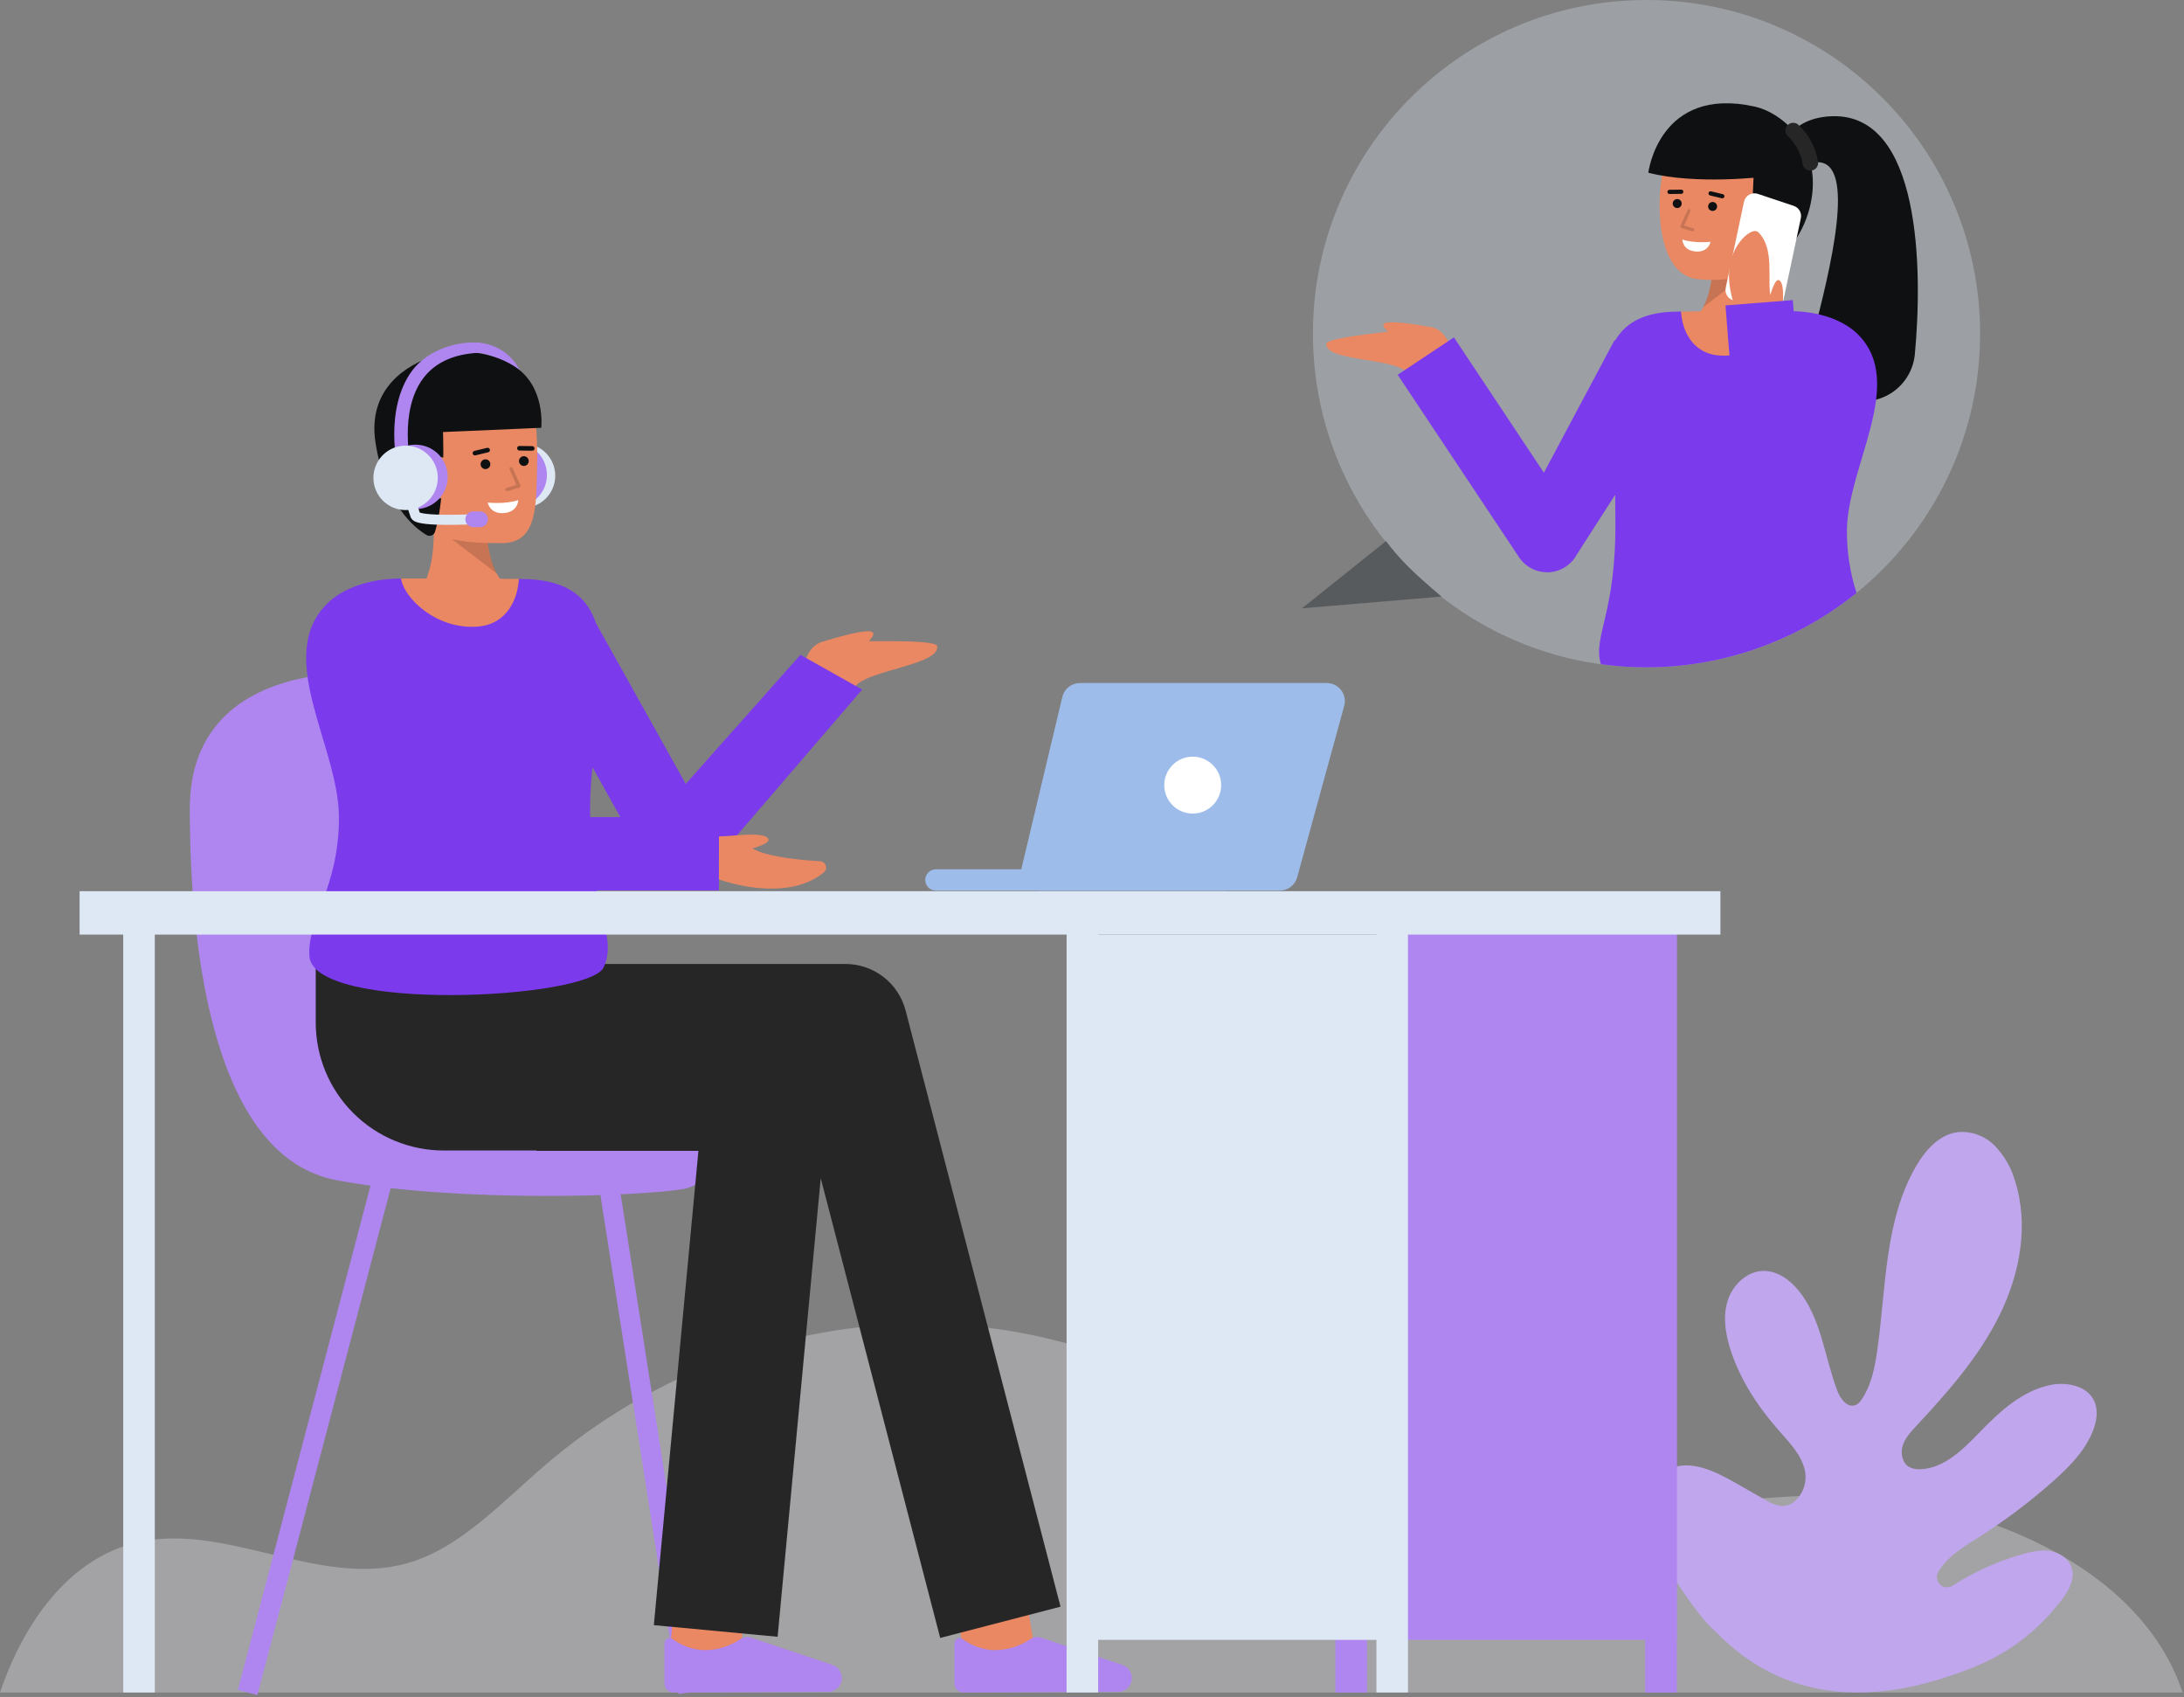 <svg width="650" height="505" viewBox="0 0 650 505" fill="none" xmlns="http://www.w3.org/2000/svg">
<rect x="0" y="0" width="650" height="505" fill="#808080" stroke="none"/>
<g clip-path="url(#clip0_119_490)">
<path d="M649.588 503.577H0C7.118 482.571 20.262 464.752 38.792 459.466C65.898 451.742 94.584 472.979 121.629 464.993C136.995 460.462 149.092 447.255 161.803 436.293C209.759 394.917 275.473 382.688 332.225 404.586C361.886 416.028 388.914 436.038 419.299 444.544C458.591 455.544 499.68 446.423 540.086 444.919C579.435 443.451 635.818 462.01 649.588 503.577Z" fill="#F3F5FD" fill-opacity="0.3"/>
<path d="M577.511 499.554C590.059 495.666 602.233 490.584 613.326 476.362C615.602 473.447 617.741 469.714 616.493 466.226C615.555 463.601 612.839 461.919 610.08 461.489C609.053 461.34 608.013 461.311 606.98 461.404C606.98 461.404 606.97 461.404 606.968 461.404C605.376 461.567 603.803 461.875 602.268 462.326L601.83 462.45C594.508 464.531 587.533 467.68 581.13 471.797C580.55 472.167 579.862 472.33 579.177 472.259C578.493 472.188 577.853 471.888 577.361 471.407C576.868 470.926 576.554 470.293 576.467 469.611C576.38 468.928 576.527 468.236 576.884 467.648C577.537 466.582 578.298 465.585 579.153 464.672C580.414 463.353 581.795 462.155 583.279 461.093C585.252 459.654 587.357 458.371 589.416 457.055C597.073 452.179 604.326 446.698 611.108 440.663C615.949 436.351 620.682 431.563 622.983 425.504C624.04 422.716 624.521 419.504 623.26 416.804C621.179 412.367 615.286 411.126 610.467 412.046C602.022 413.664 595.275 419.854 589.293 426.024C584.332 431.151 578.773 436.824 571.645 437.143C570.43 437.258 569.208 437.015 568.131 436.443C566.098 435.211 565.576 432.358 566.3 430.092C567.024 427.826 568.7 426.016 570.321 424.278C579.729 414.184 588.987 403.684 595.097 391.316C601.207 378.948 603.912 364.346 599.667 351.216C598.539 347.318 596.467 343.758 593.634 340.853C592.205 339.417 590.477 338.314 588.574 337.623C586.67 336.931 584.637 336.668 582.62 336.853C577.164 337.572 573.055 342.177 570.29 346.931C560.79 363.247 561.367 383.238 558.69 401.931C557.941 407.163 556.85 412.531 553.736 416.836C553.448 417.25 553.075 417.598 552.642 417.856C550.078 419.341 547.776 416.346 546.813 413.805C543.013 403.752 542.061 392.255 535.255 383.934C532.655 380.767 528.982 378.119 524.888 378.145C519.888 378.179 515.604 382.357 514.144 387.145C512.684 391.933 513.558 397.127 515.122 401.878C518.022 410.688 523.227 418.601 529.358 425.559C532.591 429.232 536.245 432.943 537.215 437.735C537.512 439.364 537.387 441.041 536.854 442.608C536.32 444.175 535.395 445.58 534.166 446.689C533.591 447.189 532.922 447.569 532.197 447.806C531.473 448.042 530.709 448.131 529.95 448.067C528.32 447.797 526.766 447.183 525.392 446.267C524.792 445.925 524.192 445.578 523.582 445.238C521.191 443.877 518.8 442.515 516.409 441.15C510.331 437.682 502.991 434.138 496.659 437.125C495.093 437.924 493.717 439.048 492.622 440.424C491.528 441.799 490.741 443.393 490.315 445.098C489.424 448.224 489.424 451.536 490.315 454.662C492.201 461.162 504.089 479.262 508.992 483.923C514.721 489.351 534.579 512.86 577.511 499.554Z" fill="#C0A6ED"/>
<path d="M111.502 348.071L70.801 502.809L76.603 504.335L117.305 349.598L111.502 348.071Z" fill="#AF86F0"/>
<path d="M183.632 348.369L177.704 349.298L201.966 504.038L207.894 503.108L183.632 348.369Z" fill="#AF86F0"/>
<path d="M106.056 200.4C106.056 200.4 56.491 197.269 56.491 240.574C56.491 283.879 63.791 344.4 100.317 351.182C136.843 357.964 190.798 355.92 203.325 353.797C218.716 351.188 225.425 315.486 204.925 313.097C146.751 306.317 174.925 205.1 106.056 200.4Z" fill="#AF86F0"/>
<path d="M211.276 474.431L209.39 498.89" stroke="#E98862" stroke-width="21" stroke-miterlimit="10"/>
<path d="M246.465 503.39C247.554 503.385 248.597 502.947 249.364 502.174C250.131 501.4 250.559 500.353 250.554 499.264C250.554 499.164 250.554 499.064 250.541 498.964C250.48 498.184 250.198 497.437 249.727 496.812C249.256 496.187 248.616 495.709 247.883 495.435L223.44 487.248C222.966 487.091 222.465 487.039 221.969 487.094C221.473 487.149 220.995 487.311 220.568 487.568C217.208 489.899 213.188 491.091 209.1 490.968C205.916 490.742 202.86 489.625 200.28 487.745C200.053 487.559 199.778 487.441 199.487 487.406C199.196 487.37 198.901 487.418 198.636 487.544C198.371 487.669 198.147 487.868 197.99 488.116C197.834 488.364 197.751 488.652 197.752 488.945V500.9C197.752 501.61 198.034 502.291 198.536 502.794C199.039 503.296 199.72 503.578 200.43 503.578H200.441L246.465 503.39Z" fill="#AF86F0"/>
<path d="M294.58 474.431L298.694 498.89" stroke="#E98862" stroke-width="21" stroke-miterlimit="10"/>
<path d="M315.634 478.046L269.526 300.661C268.495 296.697 266.179 293.188 262.94 290.682C259.7 288.177 255.721 286.817 251.626 286.816H150.578V286.881H93.969V304.229C93.969 309.231 94.954 314.183 96.868 318.804C98.781 323.425 101.587 327.624 105.123 331.161C108.66 334.698 112.859 337.503 117.48 339.417C122.1 341.332 127.053 342.317 132.055 342.317H159.665V342.426H207.865L194.593 483.54L231.431 487L244.264 350.545L279.824 487.35L315.634 478.046Z" fill="#262626"/>
<path d="M238.644 202.1C238.644 202.1 238.794 190.089 247.379 190.714C252.795 191.108 278.53 189.914 278.913 192.258C279.861 198.058 256.321 199.476 254.185 204.88L238.644 202.1Z" fill="#E98862"/>
<path d="M244.339 191.1C244.339 191.1 256.288 187.2 259.225 187.9C261.825 188.518 256.405 192.75 256.405 192.75L244.339 191.1Z" fill="#E98862"/>
<path d="M213.963 254.8L256.6 205.17L238.226 194.838L204.088 233.245L177.388 185.454C174.862 177.901 169.108 172.841 157.368 172.335C156.738 172.315 155.728 172.285 154.428 172.265C154.168 177.765 120.098 177.745 119.378 172.135C109.758 172.145 101.858 175.105 97.298 179.665C81.548 195.415 100.878 222.255 100.878 243.255C100.878 264.255 91.378 273.675 92.078 284.455C93.178 301.395 175.508 297.395 179.698 287.765C182.508 281.313 179.785 276.465 177.642 264.928H213.966L213.963 254.8ZM175.635 239.251C175.676 235.718 175.949 232.021 176.324 228.259L184.624 243.119H175.638C175.625 241.868 175.62 240.59 175.638 239.251H175.635Z" fill="#7C3AED"/>
<path d="M154.425 172.265C154.165 177.765 151.165 185.855 141.945 186.455C129.635 187.275 120.095 177.745 119.375 172.135H119.415C131.515 172.135 147.355 172.155 154.425 172.265Z" fill="#E98862"/>
<path d="M332.769 503.39C333.858 503.385 334.901 502.947 335.668 502.173C336.435 501.399 336.863 500.352 336.858 499.262C336.858 499.162 336.858 499.062 336.845 498.962C336.784 498.182 336.501 497.435 336.03 496.81C335.559 496.185 334.919 495.707 334.186 495.433L309.744 487.246C309.27 487.089 308.768 487.037 308.272 487.092C307.776 487.147 307.298 487.309 306.871 487.566C303.511 489.897 299.491 491.089 295.404 490.966C292.219 490.74 289.163 489.623 286.583 487.743C286.356 487.557 286.081 487.44 285.79 487.404C285.499 487.369 285.204 487.417 284.939 487.543C284.674 487.668 284.451 487.867 284.294 488.115C284.138 488.363 284.055 488.65 284.056 488.943V500.9C284.056 501.61 284.338 502.291 284.84 502.794C285.342 503.296 286.023 503.578 286.734 503.578H286.745L332.769 503.39Z" fill="#AF86F0"/>
<path d="M46.07 274.62H36.679V503.577H46.07V274.62Z" fill="#DEE8F5"/>
<path d="M499.043 274.62H489.652V503.577H499.043V274.62Z" fill="#AF86F0"/>
<path d="M499.044 271.751H414.349V487.922H499.044V271.751Z" fill="#AF86F0"/>
<path d="M406.83 472.266H397.439V503.577H406.83V472.266Z" fill="#AF86F0"/>
<path d="M512.027 265.164H23.695V278.077H512.027V265.164Z" fill="#DEE8F5"/>
<path d="M419.043 274.62H409.652V503.577H419.043V274.62Z" fill="#DEE8F5"/>
<path d="M326.83 274.62H317.439V503.577H326.83V274.62Z" fill="#DEE8F5"/>
<path d="M414.349 278.094H322.136V487.921H414.349V278.094Z" fill="#DEE8F5"/>
<path d="M155.667 151.121C160.96 151.121 165.251 146.83 165.251 141.537C165.251 136.244 160.96 131.953 155.667 131.953C150.374 131.953 146.083 136.244 146.083 141.537C146.083 146.83 150.374 151.121 155.667 151.121Z" fill="#DEE8F5"/>
<path d="M157.335 142.655C157.693 142.585 158.025 142.419 158.295 142.175C158.565 141.93 158.763 141.617 158.868 141.268C159.118 140.438 161.76 120.907 154.113 109.139C152.893 107.114 151.208 105.408 149.199 104.162C147.189 102.917 144.912 102.167 142.555 101.975C142.294 101.947 142.029 101.971 141.777 102.046C141.525 102.121 141.29 102.244 141.085 102.41C140.881 102.576 140.711 102.78 140.586 103.011C140.461 103.243 140.382 103.496 140.355 103.758C140.242 104.858 141.04 104.841 142.139 104.958C147.471 105.51 148.278 107.604 150.781 111.358C157.529 121.488 155.09 139.93 155.035 140.115C154.936 140.445 154.923 140.796 154.999 141.132C155.074 141.469 155.236 141.78 155.467 142.036C155.699 142.291 155.992 142.483 156.32 142.592C156.647 142.7 156.997 142.722 157.335 142.656V142.655Z" fill="#AF86F0"/>
<path d="M153.191 150.895C158.485 150.895 162.775 146.604 162.775 141.311C162.775 136.018 158.485 131.727 153.191 131.727C147.898 131.727 143.607 136.018 143.607 141.311C143.607 146.604 147.898 150.895 153.191 150.895Z" fill="#AF86F0"/>
<path d="M122.841 177.812C122.841 177.812 130.573 173.712 128.847 152.656L144.823 149.693C144.823 149.693 143.023 168.572 151.11 174.566L122.841 177.812Z" fill="#E98862"/>
<g opacity="0.15">
<path d="M147.837 170.619L134.564 160.465L144.989 160.357C145.291 163.925 146.257 167.406 147.837 170.619Z" fill="black"/>
</g>
<path d="M119.782 144.491C120.888 150.879 124.374 156.929 130.009 158.991C136.699 161.441 141.654 161.607 149.367 161.607C159.892 161.607 159.544 150.63 159.84 139.569C160.14 128.463 159.253 116.55 155.093 112.68C146.793 104.956 122.42 109.848 119.456 122.768C117.923 129.451 118.729 138.41 119.782 144.491Z" fill="#E98862"/>
<path d="M144.481 139.57C145.281 139.57 145.93 138.921 145.93 138.121C145.93 137.321 145.281 136.672 144.481 136.672C143.681 136.672 143.032 137.321 143.032 138.121C143.032 138.921 143.681 139.57 144.481 139.57Z" fill="#0F1011"/>
<path d="M155.913 138.633C156.713 138.633 157.362 137.984 157.362 137.184C157.362 136.384 156.713 135.735 155.913 135.735C155.113 135.735 154.464 136.384 154.464 137.184C154.464 137.984 155.113 138.633 155.913 138.633Z" fill="#0F1011"/>
<path d="M158.423 134.1H158.415L154.577 134.053C154.488 134.052 154.4 134.033 154.317 133.998C154.235 133.963 154.161 133.912 154.098 133.848C154.036 133.784 153.986 133.708 153.953 133.625C153.92 133.542 153.903 133.453 153.904 133.364C153.904 133.274 153.922 133.185 153.957 133.103C153.992 133.02 154.043 132.945 154.107 132.882C154.171 132.82 154.247 132.77 154.331 132.737C154.414 132.705 154.504 132.689 154.593 132.691L158.432 132.739C158.608 132.747 158.774 132.822 158.896 132.95C159.017 133.078 159.084 133.248 159.083 133.424C159.082 133.6 159.013 133.769 158.89 133.895C158.767 134.021 158.599 134.094 158.423 134.1Z" fill="#0F1011"/>
<path d="M141.354 135.5C141.187 135.5 141.027 135.438 140.902 135.328C140.778 135.217 140.698 135.064 140.679 134.899C140.659 134.733 140.701 134.567 140.796 134.43C140.891 134.293 141.033 134.196 141.195 134.157L144.98 133.246C145.156 133.204 145.341 133.233 145.495 133.327C145.649 133.422 145.759 133.574 145.802 133.749C145.844 133.925 145.814 134.11 145.72 134.264C145.626 134.418 145.474 134.529 145.298 134.571L141.514 135.481C141.462 135.494 141.408 135.5 141.354 135.5Z" fill="#0F1011"/>
<path d="M131.62 122.879C132.749 144.447 130.638 154.473 129.465 158.229C129.388 158.477 129.256 158.703 129.078 158.892C128.9 159.081 128.682 159.228 128.439 159.32C128.196 159.412 127.936 159.448 127.678 159.425C127.419 159.401 127.169 159.32 126.947 159.186C123.19 156.954 114.653 149.996 111.773 131.802C109.192 115.502 121.331 108.308 129.35 105.909C136.263 103.841 145.633 104.24 153.09 108.99C162.481 114.973 161.09 127.283 161.09 127.283C149.697 127.808 125.351 128.819 125.351 128.819" fill="#0F1011"/>
<path d="M136.944 141.667C137.066 143.285 136.543 144.886 135.489 146.119C134.435 147.353 132.936 148.12 131.319 148.252C129.702 148.384 128.098 147.871 126.857 146.824C125.617 145.778 124.841 144.283 124.699 142.667C124.619 141.86 124.703 141.046 124.944 140.272C125.186 139.498 125.58 138.78 126.105 138.162C126.629 137.544 127.273 137.038 127.997 136.674C128.721 136.309 129.511 136.094 130.32 136.042C134.7 135.9 136.666 138.285 136.944 141.667Z" fill="#E98862"/>
<g opacity="0.15">
<path d="M150.914 146.158C150.795 146.158 150.679 146.115 150.588 146.037C150.497 145.959 150.437 145.851 150.42 145.732C150.402 145.614 150.427 145.493 150.491 145.392C150.555 145.29 150.653 145.215 150.767 145.18L153.714 144.275L151.652 139.685C151.598 139.564 151.594 139.426 151.641 139.302C151.688 139.178 151.782 139.078 151.903 139.023C152.024 138.969 152.161 138.965 152.286 139.012C152.41 139.059 152.51 139.153 152.564 139.274L154.858 144.381C154.887 144.446 154.902 144.516 154.902 144.587C154.902 144.657 154.887 144.728 154.858 144.792C154.829 144.857 154.786 144.914 154.733 144.961C154.68 145.008 154.617 145.043 154.549 145.064L151.061 146.136C151.014 146.15 150.964 146.158 150.914 146.158Z" fill="black"/>
</g>
<path d="M145.152 149.533C145.152 149.533 150.5 150.097 154.252 148.787C154.252 148.787 154.223 152.309 149.99 152.656C145.757 153.003 145.152 149.533 145.152 149.533Z" fill="white"/>
<path d="M120.815 141.507C120.843 141.501 120.873 141.496 120.901 141.488C121.416 141.364 121.861 141.04 122.138 140.587C122.415 140.135 122.501 139.591 122.377 139.076C122.338 138.912 118.511 122.51 125.931 112.587C129.431 107.906 134.985 105.342 142.452 104.962C143.54 104.91 144.404 104.968 144.352 103.862C144.302 103.34 144.059 102.856 143.67 102.505C143.282 102.153 142.776 101.96 142.252 101.962C135.378 101.447 126.967 104.514 122.721 110.201C114.179 121.643 118.313 139.265 118.493 140.01C118.613 140.51 118.921 140.945 119.354 141.224C119.786 141.503 120.309 141.604 120.815 141.507Z" fill="#AF86F0"/>
<path d="M123.661 151.472C128.954 151.472 133.245 147.181 133.245 141.888C133.245 136.595 128.954 132.304 123.661 132.304C118.368 132.304 114.077 136.595 114.077 141.888C114.077 147.181 118.368 151.472 123.661 151.472Z" fill="#AF86F0"/>
<path d="M120.716 151.76C126.009 151.76 130.3 147.469 130.3 142.176C130.3 136.883 126.009 132.592 120.716 132.592C115.423 132.592 111.132 136.883 111.132 142.176C111.132 147.469 115.423 151.76 120.716 151.76Z" fill="#DEE8F5"/>
<path d="M121.874 147.235C122.336 149.334 122.933 151.401 123.661 153.423C124.817 155.338 141.201 154.474 141.201 154.474" stroke="#DEE8F5" stroke-width="3" stroke-linecap="round" stroke-linejoin="round"/>
<path d="M140.85 156.851H142.881C144.176 156.851 145.226 155.801 145.226 154.506C145.226 153.211 144.176 152.161 142.881 152.161H140.85C139.554 152.161 138.505 153.211 138.505 154.506C138.505 155.801 139.554 156.851 140.85 156.851Z" fill="#AF86F0"/>
<path d="M490.033 198.562C544.864 198.562 589.314 154.112 589.314 99.281C589.314 44.45 544.864 0 490.033 0C435.202 0 390.752 44.45 390.752 99.281C390.752 154.112 435.202 198.562 490.033 198.562Z" fill="#DEE8F5" fill-opacity="0.3"/>
<path d="M529.951 59.476C529.951 59.476 531.109 48.264 540.962 48.264C552.662 48.264 544.673 80.413 539.553 100.073C539.007 102.175 538.911 104.369 539.27 106.511C539.63 108.653 540.437 110.695 541.64 112.504C542.842 114.313 544.412 115.847 546.248 117.008C548.084 118.169 550.144 118.929 552.294 119.239C554.366 119.541 556.477 119.418 558.5 118.878C560.523 118.338 562.415 117.392 564.062 116.099C565.708 114.805 567.074 113.19 568.076 111.352C569.079 109.513 569.697 107.491 569.894 105.406C572.263 80.197 571.711 33.683 545.194 34.579C527.964 35.161 527.964 52.337 527.964 52.337L529.951 59.476Z" fill="#0F1011"/>
<path d="M529.952 98.019C529.952 98.019 522.824 94.239 524.415 74.83L509.688 72.1C509.688 72.1 511.343 89.5 503.888 95.027L529.952 98.019Z" fill="#E98862"/>
<g opacity="0.15">
<path d="M506.909 91.388L519.144 82.028L509.535 81.928C509.257 85.218 508.367 88.426 506.909 91.388Z" fill="black"/>
</g>
<path d="M532.771 67.3C531.752 73.189 528.538 78.765 523.344 80.668C517.682 82.916 511.556 83.745 505.501 83.082C489.379 81.76 492.568 45.102 500.222 37.982C507.876 30.862 530.34 35.371 533.073 47.282C534.485 53.439 533.742 61.7 532.771 67.3Z" fill="#E98862"/>
<path d="M509.708 62.766C510.445 62.766 511.043 62.169 511.043 61.431C511.043 60.694 510.445 60.096 509.708 60.096C508.971 60.096 508.373 60.694 508.373 61.431C508.373 62.169 508.971 62.766 509.708 62.766Z" fill="#0F1011"/>
<path d="M499.171 61.902C499.908 61.902 500.506 61.304 500.506 60.567C500.506 59.83 499.908 59.232 499.171 59.232C498.434 59.232 497.836 59.83 497.836 60.567C497.836 61.304 498.434 61.902 499.171 61.902Z" fill="#0F1011"/>
<path d="M496.857 57.721H496.865L500.403 57.677C500.565 57.67 500.718 57.6 500.83 57.482C500.941 57.364 501.003 57.208 501.002 57.046C501.001 56.883 500.937 56.728 500.824 56.612C500.711 56.495 500.557 56.428 500.395 56.422H500.387L496.848 56.466C496.686 56.474 496.533 56.544 496.421 56.661C496.31 56.779 496.248 56.936 496.249 57.098C496.25 57.26 496.314 57.416 496.427 57.532C496.541 57.648 496.695 57.716 496.857 57.721Z" fill="#0F1011"/>
<path d="M512.592 59.011C512.745 59.01 512.893 58.954 513.007 58.852C513.122 58.749 513.195 58.609 513.213 58.457C513.23 58.305 513.192 58.151 513.105 58.025C513.017 57.899 512.887 57.81 512.738 57.773L509.249 56.934C509.169 56.915 509.086 56.912 509.004 56.924C508.923 56.937 508.845 56.966 508.775 57.009C508.704 57.052 508.643 57.108 508.595 57.175C508.546 57.242 508.511 57.317 508.492 57.397C508.473 57.477 508.469 57.56 508.482 57.642C508.495 57.723 508.524 57.801 508.567 57.872C508.61 57.942 508.666 58.003 508.733 58.051C508.799 58.1 508.875 58.135 508.955 58.154L512.444 58.994C512.493 59.005 512.542 59.011 512.592 59.011Z" fill="#0F1011"/>
<path d="M509.09 71.951C509.09 71.951 504.16 72.471 500.704 71.263C500.704 71.263 500.732 74.51 504.633 74.83C508.534 75.15 509.09 71.951 509.09 71.951Z" fill="white"/>
<path d="M521.923 52.046C520.517 78.913 524.205 81.687 524.205 81.687C524.205 81.687 537.628 73.613 539.381 57.478C541.024 42.353 529.881 33.422 522.348 31.738C493.73 25.338 490.572 51.393 490.572 51.393C504.895 55.075 525.02 52.583 525.02 52.583" fill="#0F1011"/>
<path d="M516.657 64.7C516.592 65.443 516.675 66.192 516.9 66.903C517.126 67.614 517.49 68.274 517.971 68.844C518.452 69.414 519.041 69.884 519.704 70.225C520.367 70.567 521.092 70.774 521.835 70.835C522.579 70.896 523.327 70.81 524.037 70.581C524.747 70.351 525.405 69.984 525.972 69.5C526.54 69.016 527.006 68.424 527.344 67.759C527.683 67.094 527.886 66.369 527.943 65.625C528.017 64.882 527.94 64.131 527.718 63.418C527.495 62.704 527.132 62.043 526.648 61.473C526.165 60.904 525.572 60.437 524.904 60.101C524.237 59.766 523.509 59.568 522.763 59.519C518.727 59.387 516.912 61.583 516.657 64.7Z" fill="#E98862"/>
<g opacity="0.15">
<path d="M503.779 68.84C503.888 68.839 503.994 68.799 504.077 68.727C504.159 68.655 504.214 68.556 504.23 68.448C504.246 68.34 504.224 68.229 504.166 68.136C504.108 68.043 504.019 67.974 503.915 67.94L501.2 67.1L503.1 62.868C503.146 62.757 503.147 62.633 503.102 62.521C503.058 62.41 502.972 62.32 502.863 62.271C502.753 62.222 502.629 62.217 502.516 62.258C502.403 62.3 502.311 62.383 502.259 62.491L500.143 67.2C500.116 67.26 500.102 67.324 500.103 67.39C500.103 67.455 500.117 67.519 500.144 67.579C500.171 67.638 500.21 67.691 500.259 67.734C500.308 67.778 500.365 67.81 500.428 67.829L503.644 68.816C503.687 68.831 503.733 68.839 503.779 68.84Z" fill="black"/>
</g>
<path d="M538.8 50.772C538.899 50.772 538.998 50.766 539.095 50.753C539.396 50.715 539.686 50.619 539.949 50.468C540.212 50.318 540.443 50.118 540.628 49.878C540.813 49.639 540.949 49.365 541.028 49.073C541.108 48.781 541.128 48.475 541.089 48.175C540.424 43.927 538.35 40.027 535.2 37.1C534.972 36.901 534.707 36.749 534.421 36.653C534.134 36.556 533.831 36.517 533.529 36.538C533.227 36.558 532.932 36.638 532.661 36.773C532.39 36.907 532.148 37.094 531.949 37.322C531.751 37.55 531.599 37.815 531.502 38.102C531.406 38.389 531.367 38.692 531.387 38.994C531.408 39.295 531.488 39.59 531.622 39.861C531.757 40.132 531.943 40.374 532.171 40.573C534.465 42.76 535.988 45.632 536.512 48.757C536.583 49.314 536.855 49.826 537.276 50.197C537.697 50.568 538.239 50.772 538.8 50.772Z" fill="#262626"/>
<path d="M432.672 106.828C432.672 106.828 431.198 95.854 423.412 97.381C418.5 98.345 394.818 100.113 394.729 102.303C394.507 107.718 416.204 106.394 418.761 111.103L432.672 106.828Z" fill="#E98862"/>
<path d="M426.236 97.4C426.236 97.4 414.869 95.166 412.259 96.131C409.949 96.986 415.379 100.256 415.379 100.256L426.236 97.4Z" fill="#E98862"/>
<path d="M549.673 158.128C549.66 164.337 550.625 170.509 552.533 176.418C541.977 184.968 529.781 191.261 516.696 194.909C503.612 198.557 489.919 199.483 476.463 197.628C473.923 189.298 481.103 182.668 480.763 154.448C480.753 153.208 480.713 147.208 480.713 147.208L469.313 164.958C468.495 166.491 467.295 167.786 465.828 168.716C464.361 169.647 462.678 170.182 460.943 170.268C460.773 170.268 460.613 170.278 460.453 170.278C458.796 170.278 457.164 169.868 455.704 169.084C454.244 168.301 453 167.169 452.083 165.788L415.973 111.508L432.713 100.378L459.493 140.648L480.513 101.218L480.713 101.318C483.573 96.348 488.733 93.138 497.613 92.758C498.193 92.728 499.123 92.708 500.323 92.688C500.563 97.758 531.963 97.738 532.623 92.568C541.493 92.578 548.763 95.298 552.973 99.508C567.493 114.028 549.673 138.768 549.673 158.128Z" fill="#7C3AED"/>
<path d="M500.322 92.69C500.561 97.76 503.322 105.217 511.822 105.78C523.16 106.526 531.954 97.742 532.617 92.57H532.59C521.431 92.57 506.83 92.589 500.322 92.69Z" fill="#E98862"/>
<path d="M515.694 89.286L526.424 92.878C526.846 93.019 527.293 93.069 527.736 93.026C528.179 92.982 528.608 92.846 528.994 92.625C529.381 92.404 529.716 92.104 529.979 91.744C530.241 91.385 530.425 90.974 530.517 90.539L535.964 64.918C536.125 64.159 536.002 63.367 535.617 62.693C535.232 62.02 534.612 61.511 533.876 61.265L523.146 57.674C522.724 57.533 522.277 57.482 521.834 57.526C521.391 57.57 520.963 57.706 520.576 57.927C520.19 58.148 519.854 58.448 519.592 58.807C519.329 59.167 519.146 59.578 519.053 60.013L513.607 85.633C513.446 86.392 513.569 87.184 513.954 87.857C514.339 88.531 514.958 89.04 515.694 89.286Z" fill="white"/>
<path d="M530.235 95.925L519.222 97.368C519.222 97.368 509.51 82.134 518.2 71.483C519.2 70.256 521.94 67.735 523.377 69.172C528.146 73.94 526 83.055 526.877 87.726C527.477 85.746 528.469 83.089 529.355 83.339C531.685 84 530.235 93.178 530.235 95.925Z" fill="#E98862"/>
<path d="M517.275 137.952L513.537 90.881L533.574 89.29L535.974 119.574" fill="#7C3AED"/>
<path d="M244.086 256.254C238.356 255.917 228.195 254.976 223.956 252.46C226.105 251.804 228.987 250.733 228.716 249.771C228.005 247.24 218.042 248.814 215.062 248.814L213.977 248.858V261.663C213.977 261.663 233.611 269.025 245.167 259.6C245.461 259.36 245.675 259.036 245.782 258.672C245.89 258.308 245.885 257.919 245.768 257.558C245.651 257.197 245.428 256.879 245.128 256.646C244.828 256.414 244.465 256.277 244.086 256.254Z" fill="#E98862"/>
<path d="M316.167 207.368L304.025 258.34C303.837 259.133 303.83 259.958 304.006 260.754C304.182 261.55 304.536 262.296 305.041 262.936C305.546 263.575 306.19 264.092 306.923 264.448C307.657 264.804 308.461 264.989 309.276 264.989H380.86C382.043 264.989 383.193 264.6 384.133 263.883C385.074 263.166 385.753 262.16 386.066 261.02L400.057 210.049C400.277 209.248 400.309 208.407 400.15 207.591C399.992 206.776 399.647 206.008 399.144 205.347C398.64 204.686 397.991 204.151 397.246 203.782C396.502 203.413 395.682 203.221 394.851 203.221H321.419C320.205 203.221 319.026 203.63 318.074 204.383C317.121 205.135 316.449 206.187 316.167 207.368Z" fill="#9EBCEA"/>
<path d="M278.541 264.989H365.06C365.477 264.989 365.889 264.907 366.274 264.748C366.659 264.588 367.009 264.355 367.303 264.06C367.598 263.765 367.831 263.416 367.991 263.031C368.15 262.646 368.232 262.234 368.232 261.817C368.232 261.4 368.15 260.988 367.991 260.603C367.831 260.218 367.598 259.869 367.303 259.574C367.009 259.28 366.659 259.046 366.274 258.886C365.889 258.727 365.477 258.645 365.06 258.645H278.541C277.7 258.645 276.893 258.979 276.298 259.574C275.703 260.169 275.369 260.976 275.369 261.817C275.369 262.234 275.451 262.646 275.611 263.031C275.77 263.416 276.004 263.765 276.298 264.06C276.593 264.355 276.942 264.588 277.327 264.748C277.712 264.907 278.125 264.989 278.541 264.989Z" fill="#9EBCEA"/>
<path d="M354.972 242.068C359.647 242.068 363.438 238.278 363.438 233.602C363.438 228.926 359.647 225.136 354.972 225.136C350.296 225.136 346.506 228.926 346.506 233.602C346.506 238.278 350.296 242.068 354.972 242.068Z" fill="white"/>
<path d="M412.5 161L387.5 181L429 177.5C420.294 170.089 416.574 166.433 412.5 161Z" fill="#585B5E"/>
</g>
<defs>
<clipPath id="clip0_119_490">
<rect width="649.588" height="504.335" fill="white"/>
</clipPath>
</defs>
</svg>
